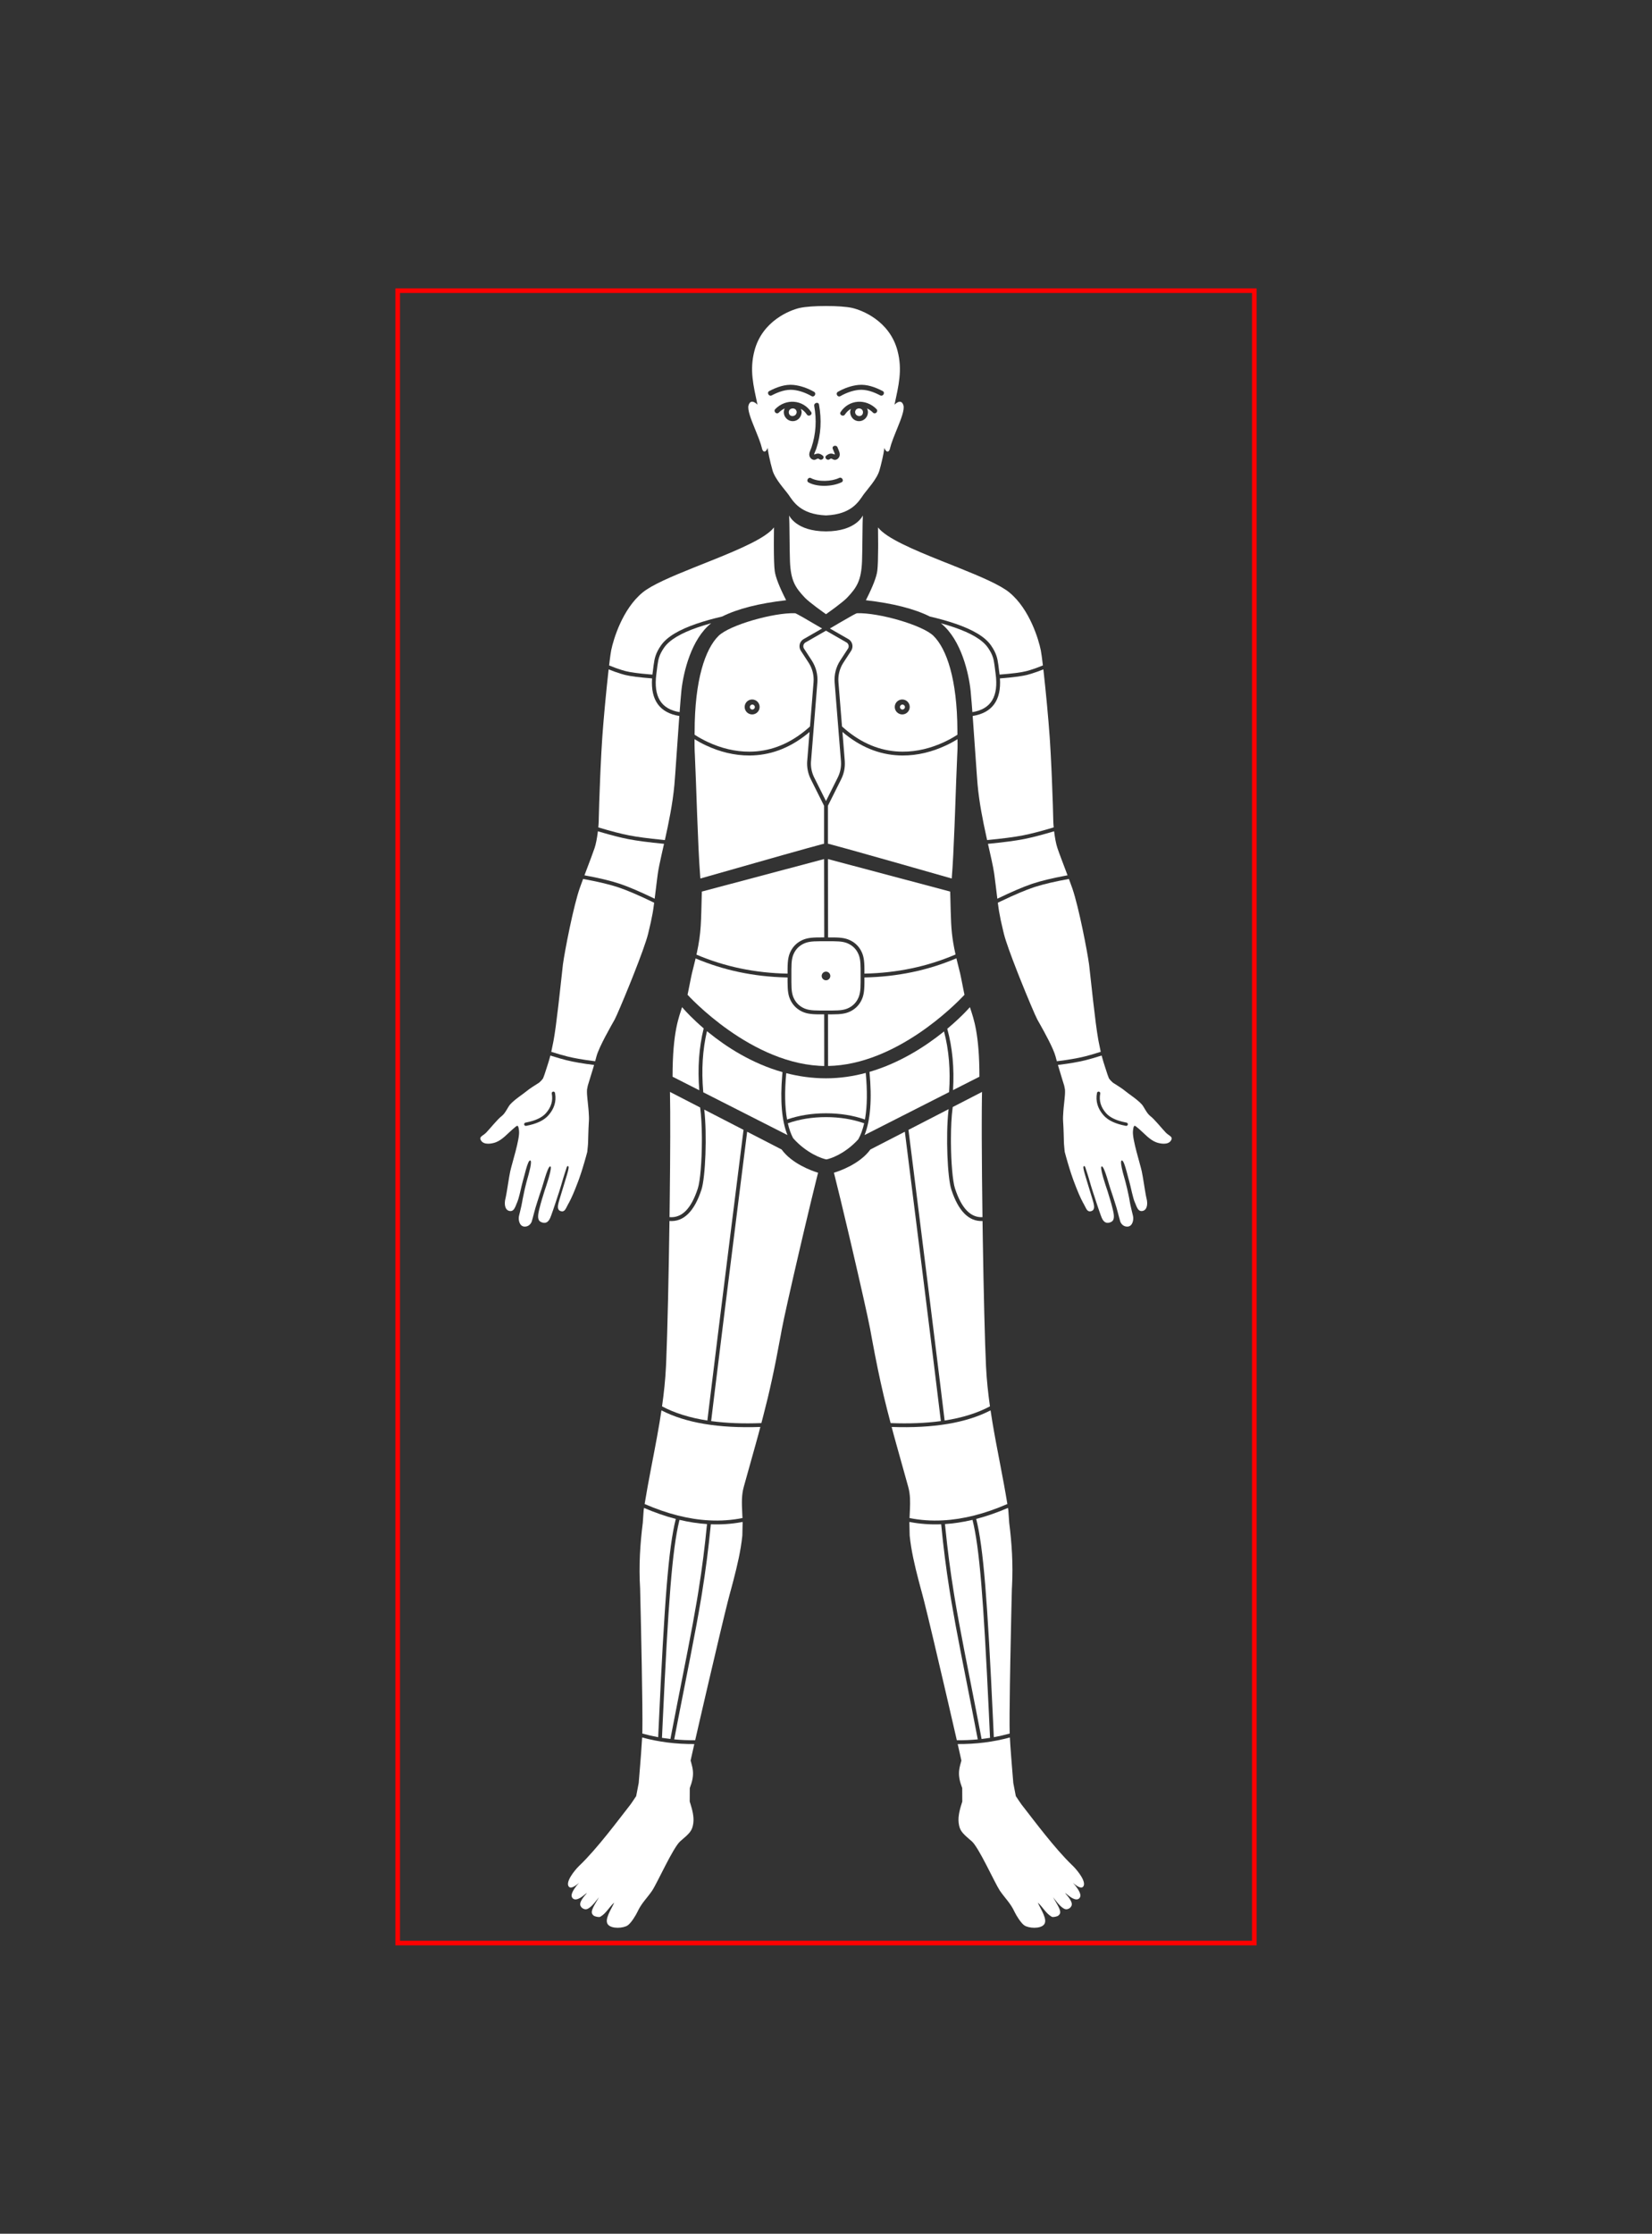 <?xml version="1.0" encoding="UTF-8"?>

<svg width="1080px" height="1460px" viewBox="0 0 1080 1460" version="1.1" xmlns="http://www.w3.org/2000/svg" xmlns:xlink="http://www.w3.org/1999/xlink">
    <rect x="0" y="0" width="1080" height="1460" fill="#333333" stroke="none"/>
    <title>whole-body-front</title>
    <defs>
        <rect id="path-1" x="0" y="0" width="1080" height="1460"></rect>
    </defs>
    <g id="whole-body-front" stroke="none" stroke-width="1" fill="none" fill-rule="evenodd">
        <mask id="mask-2" fill="white">
            <use xlink:href="#path-1"></use>
        </mask>
        <g id="mask"></g>
        <g id="bp-whole-body-front" mask="url(#mask-2)">
            <g transform="translate(314, 200)">
                <g class="hover" id="bp-lower-limb-left-front" stroke-width="1" fill="none" transform="translate(231.178, 513.697)">
                    <path d="M115.819,433.678 L116.376,440.796 L117.031,448.75 C117.101,449.609 117.169,450.457 117.234,451.291 L117.256,451.617 L118.916,460.255 L119.641,461.329 L121.116,463.543 C121.775,464.525 122.391,465.428 122.785,465.946 L124.016,467.513 C130.939,476.37 144.335,494.387 155.554,505.226 L156.324,505.968 C159.313,508.921 165.383,516.481 162.944,519.437 C161.016,521.768 155.627,516.206 156.351,517.038 L157.018,517.786 C158.099,519.029 160.777,522.333 161.132,524.826 C161.359,526.478 159.981,528.401 157.408,527.597 C154.271,526.619 152.024,523.772 151.156,523.718 C155.085,527.955 156.073,530.563 155.292,531.997 C154.846,533.094 153.772,533.92 152.502,534.181 C151.221,534.442 149.951,533.768 148.301,532.258 C147.715,531.725 147.129,531.106 146.564,530.465 L146.282,530.139 L145.954,529.752 C144.445,527.952 143.25,526.244 143.21,526.315 L144.797,528.99 C148.03,534.484 148.936,536.585 146.705,538.364 C145.967,538.94 143.275,539.603 142.407,539.124 C138.499,536.93 136.545,532.671 133.267,529.857 C135.177,534.213 139.921,540.906 137.402,544.144 C135.025,547.165 127.307,546.676 124.485,544.753 C122.245,543.226 119.211,538.284 118.036,535.833 L117.929,535.604 C115.443,530.226 111.806,526.912 108.572,522.186 L108.362,521.871 C106.69,519.279 103.493,512.735 100.108,506.175 L99.577,505.148 C96.028,498.312 92.351,491.682 90.064,489.732 L88.729,488.593 C83.487,484.089 82.167,482.452 81.564,477.824 C80.957,473.076 82.661,467.784 83.92,463.819 L83.877,455.029 C83.138,453.095 82.4,450.748 82.075,448.901 C81.26,444.305 82.107,441.404 83.334,437.025 L82.802,434.598 C82.34,432.517 81.697,429.667 80.916,426.236 C92.867,426.31 104.238,424.873 115.028,421.924 C115.208,425.413 115.493,429.457 115.819,433.678 Z" id="bp-foot-left-dorsal" fill="#FFFFFF"></path>
                    <path d="M49.347,281.049 C56.081,282.355 63.003,282.866 70.111,282.583 C71.586,297.81 73.332,311.452 75.581,325.611 L76.2,329.447 L76.935,333.853 C78.54,343.324 80.423,353.45 83.093,367.156 L90.34,404.032 C91.642,410.696 92.834,416.862 94.041,423.177 C89.567,423.595 85.002,423.779 80.346,423.73 L74.95,400.302 C74.006,396.226 73.027,392.016 72.039,387.775 L65.178,358.541 C62.53,347.36 60.285,338.032 59.046,333.189 L57.944,328.951 L57.412,326.952 L56.305,322.866 L55.343,319.208 C52.827,309.573 50.535,299.859 49.52,289.989 L49.336,281.633 L49.347,281.049 Z" id="bp-lower-leg-medial-left-front" fill="#FFFFFF"></path>
                    <path d="M90.591,279.693 C95.142,297.66 97.759,330.724 101.288,405.635 L102.052,422.167 C100.229,422.459 98.391,422.71 96.537,422.92 L94.707,413.4 C94.091,410.211 93.463,406.979 92.807,403.621 L85.371,365.774 C82.623,351.649 80.721,341.354 79.085,331.569 L78.771,329.676 C78.632,328.831 78.495,327.989 78.359,327.147 C76.112,313.239 74.36,299.922 72.882,285.206 L72.611,282.451 C78.231,282.082 83.966,281.224 89.815,279.875 L90.591,279.693 Z" id="bp-lower-leg-anterior-left" fill="#FFFFFF"></path>
                    <path d="M113.791,271.883 L114.021,273.354 L114.596,281.622 C116.305,295.103 117.183,308.826 116.431,323.056 L116.341,324.678 C116.291,326.367 115.732,349.424 115.307,372.658 L115.066,386.917 C114.844,401.408 114.735,414.137 114.911,419.366 C111.513,420.31 108.054,421.103 104.535,421.743 L104.069,411.575 C100.384,332.132 97.749,297.781 93.017,279.089 C99.791,277.336 106.716,274.933 113.791,271.883 Z" id="bp-lower-leg-lateral-left-front" fill="#FFFFFF"></path>
                    <path d="M102.403,208.131 L103.6,215.78 C105.022,224.342 106.65,232.806 108.279,241.259 L108.789,243.932 C110.41,252.39 112.015,260.831 113.388,269.333 C98.649,275.756 84.612,279.318 71.27,280.026 L71.196,280.026 L71.094,280.033 C63.658,280.416 56.436,279.909 49.43,278.516 C49.46,277.8 49.496,277.085 49.531,276.375 L49.618,274.289 L49.683,272.924 C49.907,267.93 49.941,263.017 48.598,258.187 L40.618,229.615 L38.989,223.7 C38.818,223.054 38.402,221.479 37.744,218.975 C64.952,219.946 86.509,216.344 102.403,208.131 Z" id="bp-knee-left" fill="#FFFFFF"></path>
                    <path d="M23.838,37.626 L46.368,26.011 L57.455,114.328 C62.987,158.587 67.084,191.754 69.747,213.828 L69.906,215.139 C60.108,216.478 49.167,216.915 37.08,216.447 L36.907,215.791 C35.482,210.437 34.183,205.357 32.931,200.144 L32.314,197.548 C29.88,187.2 27.576,176.078 24.803,161.099 L23.659,154.857 C22.323,147.728 17.135,124.728 11.638,101.183 L9.288,91.165 C5.822,76.461 2.433,62.401 2.84217094e-14,52.793 L0.596,52.616 C3.567,51.699 16.9,47.157 23.838,37.626 Z" id="bp-thigh-medial-left-front" fill="#FFFFFF"></path>
                    <path d="M48.734,24.789 L74.97,11.262 L74.856,12.275 C73.089,28.725 74.189,55.969 76.784,63.885 C81.35,77.842 88.194,84.794 97.151,84.37 L97.34,96.91 C97.88,130.675 98.663,163.356 99.432,179.382 C99.867,188.276 100.796,196.923 102.011,205.511 C93.781,209.895 83.905,212.986 72.38,214.777 L69.73,192.987 C65.764,160.612 59.897,113.541 52.13,51.775 L48.734,24.789 Z" id="bp-thigh-lateral-left-front" fill="#FFFFFF"></path>
                    <path d="M96.794,0.011 L96.827,0 L96.763,3.369 C96.684,8.343 96.646,14.523 96.641,21.577 L96.642,24.919 L96.653,30.575 C96.698,45.659 96.866,63.576 97.116,81.854 C89.346,82.231 83.412,76.103 79.159,63.107 C77.615,58.394 76.613,46.085 76.505,33.584 L76.497,32.312 L76.496,30.603 C76.517,23.203 76.862,15.943 77.602,10.362 L77.669,9.87 L96.794,0.011 Z" id="bp-trochanter-left" fill="#FFFFFF"></path>
                </g>
                <g class="hover" id="bp-lower-limb-right-front" stroke-width="1" fill="none" transform="translate(57.313, 513.697)">
                    <path d="M48.482,421.924 C59.272,424.873 70.643,426.31 82.592,426.235 L80.642,434.89 C80.451,435.75 80.295,436.467 80.175,437.025 L80.555,438.386 C81.564,442.045 82.161,444.797 81.434,448.901 C81.109,450.748 80.37,453.095 79.632,455.029 L79.589,463.819 L80.128,465.53 C81.274,469.234 82.468,473.731 81.944,477.824 L81.868,478.365 C81.176,482.939 79.57,484.532 73.445,489.732 C68.756,493.73 58.226,517.394 54.937,522.186 C51.837,526.715 48.368,529.947 45.897,534.942 L45.58,535.604 C44.495,537.962 41.336,543.177 39.024,544.753 C36.201,546.676 28.484,547.165 26.106,544.144 C23.588,540.906 28.332,534.213 30.242,529.857 C26.964,532.671 25.01,536.93 21.102,539.124 C20.234,539.603 17.542,538.94 16.804,538.364 C14.242,536.321 15.816,533.855 20.299,526.315 C20.257,526.241 18.977,528.076 17.392,529.946 L16.945,530.465 C16.38,531.106 15.794,531.725 15.208,532.258 C13.558,533.768 12.288,534.442 11.007,534.181 C9.737,533.92 8.662,533.094 8.217,531.997 C7.436,530.563 8.424,527.955 12.353,523.718 C11.485,523.772 9.238,526.619 6.101,527.597 C3.528,528.401 2.149,526.478 2.377,524.826 C2.744,522.25 5.591,518.808 6.593,517.668 L7.157,517.038 C7.881,516.206 2.493,521.768 0.565,519.437 C-1.874,516.481 4.195,508.921 7.185,505.968 L7.468,505.693 C19.107,494.603 33.253,475.44 40.079,466.766 L40.63,466.068 C41.075,465.503 41.889,464.297 42.725,463.047 L44.063,461.037 C44.255,460.752 44.434,460.487 44.592,460.255 L46.253,451.617 L46.275,451.291 L46.478,448.75 C46.687,446.172 46.913,443.493 47.132,440.796 L47.768,432.657 C48.042,429.067 48.281,425.629 48.447,422.581 L48.482,421.924 Z" id="bp-foot-right-dorsal" fill="#FFFFFF"></path>
                    <path d="M114.161,281.049 L114.173,281.633 L113.988,289.989 C112.973,299.859 110.681,309.573 108.166,319.208 L107.204,322.866 L106.097,326.952 L105.565,328.951 L104.463,333.189 C102.317,341.579 97.15,363.421 92.105,385.047 L86.859,407.65 C85.483,413.606 84.223,419.093 83.163,423.734 C78.507,423.779 73.942,423.595 69.468,423.178 L71.513,412.547 C72.051,409.768 72.599,406.948 73.169,404.032 L79.871,369.946 C83.079,353.548 85.192,342.185 86.994,331.353 L87.205,330.081 C87.344,329.235 87.482,328.39 87.618,327.545 C89.975,312.954 91.79,299.009 93.315,283.434 L93.396,282.583 C100.131,282.851 106.697,282.407 113.096,281.249 L114.161,281.049 Z" id="bp-lower-leg-medial-right-front" fill="#FFFFFF"></path>
                    <path d="M72.918,279.694 C79.037,281.147 85.031,282.066 90.899,282.451 C89.431,297.585 87.694,311.146 85.458,325.224 L84.945,328.41 L84.217,332.799 C82.628,342.22 80.771,352.238 78.138,365.771 L71.202,401.062 C69.948,407.472 68.804,413.367 67.667,419.291 L66.971,422.92 C65.117,422.71 63.279,422.459 61.457,422.167 L61.922,412.031 C65.555,333.65 68.169,299.092 72.731,280.442 L72.918,279.694 Z" id="bp-lower-leg-anterior-right" fill="#FFFFFF"></path>
                    <path d="M49.718,271.883 C56.793,274.933 63.718,277.336 70.491,279.091 C65.685,298.078 63.042,333.229 59.264,415.4 L58.973,421.743 C55.454,421.103 51.995,420.31 48.596,419.363 L48.636,417.832 C48.788,410.215 48.565,392.95 48.25,375.319 L47.733,349.204 C47.434,335.251 47.177,324.819 47.165,324.583 C46.264,309.806 47.143,295.584 48.913,281.622 L49.488,273.354 L49.718,271.883 Z" id="bp-lower-leg-lateral-right-front" fill="#FFFFFF"></path>
                    <path d="M61.105,208.131 C77,216.344 98.557,219.946 125.765,218.973 L124.431,224.038 L122.489,231.062 C120.327,238.838 117.855,247.607 114.911,258.187 C113.446,263.456 113.619,268.823 113.891,274.289 L113.977,276.375 C114.013,277.085 114.048,277.8 114.08,278.516 C107.073,279.909 99.852,280.416 92.415,280.035 L92.386,280.03 L92.258,280.025 L92.24,280.026 C78.897,279.318 64.86,275.756 50.122,269.334 C51.323,261.894 52.701,254.501 54.113,247.103 L55.23,241.259 L56.448,234.916 C57.66,228.568 58.842,222.201 59.909,215.78 L61.105,208.131 Z" id="bp-knee-right" fill="#FFFFFF"></path>
                    <path d="M117.141,26.011 L139.671,37.626 C146.428,46.909 159.254,51.46 162.66,52.537 L163.273,52.725 L163.509,52.793 L162.386,57.269 C160.141,66.29 157.321,78.017 154.435,90.247 L151.307,103.586 C145.902,126.782 140.917,148.937 139.769,155.294 L139.042,159.275 C134.807,182.31 131.692,196.313 127.648,211.821 L126.429,216.447 C114.342,216.915 103.4,216.478 93.603,215.139 L95.728,197.641 C99.366,167.869 104.755,124.566 111.893,67.731 L117.141,26.011 Z" id="bp-thigh-medial-right-front" fill="#FFFFFF"></path>
                    <path d="M89.103,11.553 L114.775,24.79 L106.725,88.839 C100.163,141.19 95.287,180.503 92.097,206.777 L91.128,214.777 C79.604,212.986 69.728,209.895 61.497,205.512 C62.713,196.923 63.642,188.276 64.077,179.382 L64.233,175.918 C65.046,156.69 65.855,120.047 66.358,84.346 C75.577,85.076 82.601,78.127 87.257,63.895 C89.89,55.862 90.985,27.906 89.103,11.553 Z" id="bp-thigh-lateral-right-front" fill="#FFFFFF"></path>
                    <path d="M66.682,0 L66.715,0.011 L86.411,10.165 C87.121,15.403 87.476,22.166 87.536,29.145 L87.544,30.412 L87.544,32.233 C87.499,45.192 86.482,58.234 84.881,63.117 C80.532,76.409 74.425,82.516 66.394,81.83 L66.535,70.792 C66.887,41.253 66.997,14.028 66.682,0 Z" id="bp-trochanter-right" fill="#FFFFFF"></path>
                </g>
                <g class="hover" id="bp-pelvic-region-front" stroke-width="1" fill="none" transform="translate(125.689, 458.286)">
                    <path d="M194.391,0 L194.402,0 L194.709,0.988 C196.751,7.411 200.611,17.198 200.611,45.459 L183.36,54.22 C184.23,39.806 182.973,26.433 179.589,14.117 L180.689,13.191 C189.448,5.742 194.391,0 194.391,0 Z" id="bp-hip-left" fill="#FFFFFF"></path>
                    <path d="M177.47,15.861 C180.668,28.023 181.771,41.25 180.769,55.536 L125.507,83.601 C129.381,73.964 130.438,60.191 128.739,42.303 C148.632,36.482 165.284,25.626 176.84,16.369 L177.47,15.861 Z" id="bp-groin-left" fill="#FFFFFF"></path>
                    <path d="M100.311,71.873 C109.268,71.873 117.546,73.204 125.151,75.864 L125.259,75.902 C124.337,79.964 123.055,83.458 121.416,86.384 C112.684,95.965 103.027,99.107 100.572,99.524 C97.943,99.093 87.605,95.59 78.78,85.595 C77.343,82.836 76.203,79.605 75.363,75.902 C82.997,73.217 91.312,71.873 100.311,71.873 Z" id="bp-genital-organ" fill="#FFFFFF"></path>
                    <path d="M125.816,73.135 L125.763,73.43 C117.945,70.724 109.459,69.373 100.311,69.373 C91.163,69.373 82.677,70.724 74.859,73.43 C73.389,65.352 73.201,55.255 74.316,43.134 C82.449,45.241 91.142,46.502 100.3,46.502 C109.404,46.502 118.11,45.184 126.294,42.99 C127.379,54.71 127.251,64.543 125.926,72.494 L125.816,73.135 Z" id="bp-mons-pubis" fill="#FFFFFF"></path>
                    <path d="M71.866,42.468 L71.707,44.257 C70.265,61.202 71.384,74.325 75.118,83.609 L20.042,55.637 C20.061,55.529 20.067,55.418 20.057,55.303 C18.817,41.061 19.631,27.852 22.493,15.683 L23.535,16.537 C34.984,25.844 51.607,36.722 71.866,42.468 Z" id="bp-groin-right" fill="#FFFFFF"></path>
                    <path d="M6.209,0 L7.029,0.939 C8.793,2.933 13.387,7.913 20.354,13.882 C17.276,26.319 16.313,39.807 17.467,54.33 L1.42108547e-14,45.459 C1.42108547e-14,15.711 4.277,6.432 6.209,0 Z" id="bp-hip-right" fill="#FFFFFF"></path>
                </g>
                <g class="hover" id="bp-abdomen" stroke-width="1" fill="none" transform="translate(135.48, 361.488)">
                    <path d="M178.076,74.187 L178.243,74.879 C178.43,75.691 178.67,76.843 178.933,78.144 L180.41,85.596 L180.475,85.9 L180.758,87.293 C180.88,87.876 180.985,88.356 181.061,88.692 L180.472,89.325 C175.277,94.834 136.422,134.459 91.877,135.248 L91.835,101.502 L94.623,101.503 C100.561,101.503 103.571,100.975 106.494,99.524 L106.988,99.27 C109.748,97.794 111.924,95.617 113.408,92.846 C115.006,89.851 115.608,86.909 115.639,80.957 L115.639,77.385 C137.036,76.971 157.079,72.798 175.77,64.861 L176.075,66.156 C176.649,68.571 177.311,71.222 178.076,74.187 Z" id="bp-lower-left-quadrant-adbomen" fill="#FFFFFF"></path>
                    <path d="M5.267,64.948 C23.575,72.691 43.178,76.827 64.078,77.36 L65.399,77.388 L65.4,80.467 C65.4,86.436 65.926,89.448 67.381,92.361 L67.632,92.846 C69.104,95.605 71.28,97.783 74.048,99.268 C77.04,100.868 79.98,101.471 85.928,101.502 L89.335,101.502 L89.376,135.248 L90.531,135.26 C42.063,135.26 -0.033,88.649 0,88.692 L0.11,88.196 L0.507,86.284 C0.76,85.039 1.061,83.521 1.368,81.978 L1.444,81.619 L1.476,81.434 L2.387,76.896 C2.63,75.714 2.839,74.747 2.985,74.187 L3.576,71.874 C4.083,69.874 4.539,68.023 4.951,66.293 L5.267,64.948 Z" id="bp-lower-right-quadrant-adbomen" fill="#FFFFFF"></path>
                    <path d="M94.623,53.718 L95.551,53.723 C100.806,53.777 103.292,54.31 105.811,55.657 C108.143,56.908 109.962,58.729 111.203,61.053 C112.593,63.648 113.112,66.194 113.139,71.793 L113.14,80.467 C113.14,86.373 112.626,89.002 111.203,91.668 C109.953,94.002 108.133,95.823 105.811,97.064 L105.377,97.288 C102.841,98.544 100.2,99.003 94.623,99.003 L86.417,99.003 C80.517,99.003 77.891,98.488 75.228,97.064 C72.896,95.813 71.077,93.992 69.837,91.668 C68.409,89.003 67.9,86.389 67.9,80.467 L67.9,72.253 C67.9,66.348 68.414,63.719 69.837,61.053 C71.087,58.719 72.906,56.898 75.228,55.657 L75.663,55.433 C78.198,54.177 80.84,53.718 86.417,53.718 L94.623,53.718 Z M90.52,73.579 C88.957,73.579 87.698,74.85 87.698,76.404 C87.698,77.958 88.968,79.229 90.52,79.229 C92.072,79.229 93.342,77.958 93.342,76.404 C93.342,74.85 92.072,73.579 90.52,73.579 Z" id="bp-umbilical-region" fill="#FFFFFF"></path>
                    <path d="M91.781,0 L171.715,21.253 L172.05,34.328 C172.358,45.389 172.793,51.489 175.206,62.382 C156.71,70.303 136.86,74.468 115.639,74.884 L115.64,72.253 C115.64,65.954 115.054,62.948 113.408,59.875 C111.935,57.116 109.76,54.938 106.992,53.453 C103.999,51.853 101.059,51.25 95.112,51.219 L91.876,51.218 L91.781,0 Z" id="bp-upper-left-quadrant-adbomen" fill="#FFFFFF"></path>
                    <path d="M9.346,21.253 L89.281,0 L89.376,51.217 L86.417,51.218 C80.144,51.218 77.138,51.808 74.052,53.451 C71.292,54.927 69.116,57.104 67.632,59.875 C66.034,62.87 65.432,65.812 65.401,71.764 L65.399,74.888 C44.179,74.496 24.33,70.359 5.831,62.471 L6.067,61.393 C9.053,47.573 8.787,41.379 9.346,21.253 Z" id="bp-upper-right-quadrant-adbomen" fill="#FFFFFF"></path>
                </g>
                <g class="hover" id="bp-upper-limb-left-front" stroke-width="1" fill="none" transform="translate(252.063, 144.72)">
                    <path d="M154.137,345.184 L154.34,345.966 C154.919,348.151 155.532,350.117 156.335,352.594 L157.966,357.601 L158.874,360.036 C159.536,361.035 160.589,362.165 161.49,362.926 L162.456,363.523 L163.314,364.064 C165.383,365.373 167.848,366.989 169.349,368.206 L169.457,368.304 C171.986,370.412 177.381,373.78 180.399,377.137 C181.93,378.843 183.428,382.776 185.968,384.775 L186.098,384.873 C187.329,385.799 189.156,387.761 190.975,389.808 L191.655,390.578 C193.461,392.632 195.183,394.651 196.215,395.684 C198.408,397.868 201.23,398.248 199.287,400.975 C197.344,403.702 192.426,402.855 189.854,401.91 C185.544,400.334 181.897,395.999 178.945,393.5 L178.641,393.25 L177.986,392.689 C175.692,390.695 175.051,389.954 174.603,394.652 C174.103,399.867 179.248,415.763 180.323,420.695 L180.388,421 C180.801,422.933 181.235,425.574 181.669,428.247 L182.5,433.417 C182.863,435.625 183.199,437.517 183.482,438.612 L183.504,438.71 C184.318,441.784 184.112,446.065 180.92,446.771 C178.836,447.228 177.794,445.739 176.98,443.914 L176.698,443.24 L176.643,443.099 L176.535,442.838 L176.296,442.23 C176.202,441.991 176.108,441.757 176.01,441.527 L175.775,440.991 C175.221,439.785 174.559,437.265 173.919,434.603 L172.887,430.202 C172.569,428.858 172.269,427.659 172.02,426.799 L171.777,425.975 C171.455,424.853 171.042,423.19 170.579,421.45 L170.423,420.868 C169.45,417.266 168.287,413.556 167.297,413.763 C166.29,413.975 167.041,417.809 167.972,421.46 L168.124,422.049 C168.635,424.006 169.173,425.848 169.49,426.975 L169.777,428.037 C170.07,429.146 170.399,430.493 170.727,431.897 L170.89,432.593 L171.042,433.266 L171.14,433.712 L171.499,435.318 C171.931,437.289 172.29,439.074 172.453,440.155 L172.453,440.231 C172.855,442.86 173.962,447.217 174.613,449.901 C175.276,452.584 174.299,456.637 171.368,456.974 C168.459,457.311 166.776,455.072 166.298,453.638 L166.298,453.595 L166.21,453.323 C165.988,452.612 165.661,451.367 165.3,449.998 L164.573,447.249 C164.312,446.272 164.062,445.348 163.856,444.653 L163.354,443.007 C163.124,442.266 162.847,441.387 162.545,440.438 L161.479,437.123 L160.458,434.048 C160.343,433.702 160.231,433.368 160.122,433.049 L159.861,432.288 C159.414,431.002 158.752,428.651 158.01,426.204 L157.694,425.17 L157.522,424.617 C156.367,420.942 155.102,417.517 154.195,417.631 C153.375,417.734 154.011,420.845 154.98,424.307 L155.144,424.887 L155.313,425.47 C155.714,426.834 156.145,428.206 156.543,429.431 L157.223,431.5 C157.228,431.514 157.232,431.528 157.235,431.539 L157.842,433.331 L158.144,434.265 C158.617,435.751 159.272,437.884 159.912,440.109 L160.437,441.947 L160.643,442.708 C161.316,445.196 161.88,447.532 162.054,448.923 L162.054,449.01 C162.467,452.432 161.49,453.714 159.384,454.334 C157.278,454.953 155.834,454.214 154.629,452.128 C154.09,451.191 153.082,448.375 152.028,445.223 L151.793,444.518 C151.714,444.281 151.636,444.044 151.557,443.805 L151.471,443.555 L151.015,442.197 L149.265,436.843 C149.114,436.383 148.974,435.962 148.848,435.59 L148.637,434.972 C148.194,433.697 147.724,432.165 147.252,430.566 L145.728,425.358 C145.451,424.421 145.183,423.546 144.931,422.784 L144.686,422.053 C143.644,418.946 143.405,417.273 142.624,417.436 C141.853,417.599 142.19,419.391 143.145,422.684 L143.616,424.279 C143.881,425.162 144.209,426.239 144.567,427.421 L147.617,437.438 L148.388,440.003 L148.572,440.665 C148.605,440.785 148.637,440.904 148.67,441.035 L148.713,441.187 L148.789,441.491 L148.833,441.643 L148.925,442.032 C149.395,444.112 149.482,446.257 147.367,446.891 C145.181,447.541 144.406,446.059 143.345,443.943 L143.149,443.551 C142.982,443.22 142.806,442.876 142.615,442.525 L141.965,441.359 C140.292,438.313 138.282,433.68 135.677,426.66 L135.514,426.204 C135.05,424.931 134.586,423.577 134.135,422.204 L133.69,420.828 L133.268,419.491 C131.449,413.664 130.032,408.277 130.032,408.277 L129.967,407.788 L129.859,406.844 C129.76,405.925 129.635,404.645 129.543,403.257 L129.478,402.04 L129.478,401.736 L129.457,401.508 C129.457,401.279 129.446,401.051 129.435,400.834 L129.413,399.747 C129.392,398.813 129.355,397.56 129.311,396.194 L129.218,393.489 L129.174,392.435 L129.112,391.108 C129.056,389.956 128.999,388.894 128.936,388.057 L128.936,387.937 C128.812,386.445 128.923,383.948 129.128,381.407 L129.207,380.462 L129.229,380.158 L129.309,379.251 C129.486,377.302 129.685,375.481 129.826,374.247 L129.891,373.715 C130.119,371.802 130.282,369.39 130.173,367.467 L129.663,364.881 L129.587,364.621 L128.462,361.011 C127.316,357.311 126.345,354.09 125.55,351.35 L127.198,351.142 C133.429,350.335 138.701,349.414 143.017,348.379 L143.575,348.244 C146.37,347.554 149.891,346.534 154.137,345.184 Z M151.101,369.629 C150.081,374.953 151.525,379.854 155.378,384.232 C158.494,387.774 163.433,389.904 170,391.153 C170.586,391.262 171.151,390.882 171.259,390.295 C171.368,389.708 170.988,389.143 170.402,389.034 L170.011,388.958 C164.062,387.785 159.666,385.851 156.996,382.809 C153.576,378.919 152.328,374.682 153.218,370.031 C153.327,369.445 152.947,368.88 152.361,368.771 C151.774,368.662 151.21,369.043 151.101,369.629 Z" id="bp-hand-left-palmar" fill="#FFFFFF"></path>
                    <path d="M134.71,235.174 L134.976,235.925 C139.254,248.293 144.86,277.716 145.887,285.418 L146.033,286.602 C146.996,294.769 149.909,323.754 151.937,334.801 L152.22,336.3 C152.717,338.894 153.142,340.958 153.55,342.748 L151.583,343.367 C148.185,344.422 145.315,345.239 142.976,345.817 C138.211,346.992 132.17,348.027 124.857,348.917 L124.458,347.483 C124.291,346.873 124.137,346.298 123.997,345.759 C122.64,340.613 116.984,330.35 113.802,324.689 L112.11,321.682 C110.981,319.663 105.678,307.238 100.533,294.307 L98.732,289.743 C94.941,280.047 91.525,270.722 90.317,265.958 L89.824,263.934 C88.468,258.31 87.701,254.684 87.125,251.236 L86.917,249.948 L86.825,249.347 C86.63,248.055 86.452,246.742 86.269,245.311 L88.46,244.254 C97.325,240.012 104.44,237.001 109.801,235.22 L110.858,234.877 C116.428,233.109 123.726,231.406 132.73,229.774 L133.701,232.405 C134.031,233.305 134.367,234.228 134.71,235.174 Z" id="bp-forearm-left-front" fill="#FFFFFF"></path>
                    <path d="M125.212,209.522 C126.549,213.52 128.851,219.378 131.845,227.393 L130.14,227.709 C121.439,229.347 114.394,231.06 109.013,232.847 L108.088,233.161 C102.437,235.11 95.061,238.285 85.945,242.69 L84.933,234.367 C84.664,232.201 84.354,229.759 83.985,226.96 L83.868,226.121 C83.169,221.384 81.59,214.641 79.826,206.814 L81.469,206.653 C90.666,205.739 97.884,204.772 103.133,203.752 L104.182,203.542 C109.171,202.519 115.462,200.874 123.061,198.607 C123.52,202.415 124.249,206.642 125.212,209.522 Z" id="bp-elbow-left-front" fill="#FFFFFF"></path>
                    <path d="M118.198,113.671 L118.458,116.434 C119.143,123.801 119.759,131.097 120.176,137.074 L120.295,138.817 C120.67,144.444 121.017,151.066 121.32,157.679 L121.601,164.094 C122.131,176.75 122.472,188.139 122.497,190.867 L122.499,191.149 C122.499,192.298 122.598,194.052 122.789,196.077 L121.208,196.548 C113.92,198.701 107.902,200.251 103.159,201.199 L102.656,201.298 C97.129,202.372 89.333,203.392 79.274,204.355 L78.749,201.985 C76.462,191.604 74.102,179.79 73.065,168.398 L72.899,166.422 C72.806,165.266 72.7,163.868 72.583,162.277 L70.212,128.648 C70.08,126.803 69.949,124.994 69.82,123.246 C82.603,121.223 88.611,112.904 87.647,98.691 L89.49,98.544 C97.096,97.912 102.483,97.173 105.724,96.31 C106.547,96.091 107.387,95.85 108.242,95.588 C110.751,94.818 113.36,93.876 116.035,92.791 L116.319,95.318 C116.928,100.805 117.584,107.205 118.198,113.671 Z" id="bp-upper-arm-left-front" fill="#FFFFFF"></path>
                    <path d="M49.004,62.637 C52.099,63.486 54.999,64.375 57.835,65.35 C68.722,69.092 76.256,73.47 79.797,78.611 C81.407,80.949 82.394,82.878 83.035,84.867 C83.502,86.315 83.789,87.735 84.101,90.021 L84.285,91.441 L84.622,94.13 C84.667,94.477 84.71,94.804 84.754,95.13 L84.798,95.456 C86.872,110.462 81.898,118.727 69.634,120.746 L69.2,115.099 C68.937,111.772 68.697,108.966 68.495,106.967 C67.364,95.862 62.497,73.696 49.379,62.939 L49.004,62.637 Z" id="bp-armpit-left" fill="#FFFFFF"></path>
                    <path d="M7.935,0 C13.254,6.975 30.88,14.451 49.096,21.757 L60.91,26.48 C74.945,32.12 87.783,37.569 93.798,42.504 C107.222,53.512 113.05,73.729 114.36,80.292 L114.401,80.499 C114.727,82.186 115.197,85.664 115.736,90.21 C112.899,91.383 110.142,92.39 107.509,93.198 C106.684,93.451 105.874,93.683 105.081,93.894 C101.765,94.777 95.877,95.548 87.415,96.202 L87.348,95.662 L87.145,94.145 L86.692,90.547 L86.574,89.659 C86.245,87.249 85.934,85.71 85.415,84.1 C84.695,81.866 83.597,79.721 81.856,77.193 C77.933,71.498 69.999,66.887 58.647,62.986 C53.492,61.214 48.146,59.723 41.853,58.254 C31.736,53.191 17.785,49.642 -1.42108547e-14,47.6 L0.568,46.477 C4.652,38.336 6.949,32.333 7.457,28.477 L7.532,27.852 C7.838,25.053 7.998,20.21 8.028,13.318 L8.033,10.93 C8.033,7.692 8,4.064 7.946,0.033 L7.935,0 Z" id="bp-shoulder-left-front" fill="#FFFFFF"></path>
                </g>
                <g class="hover" id="thorax" stroke-width="1" fill="none" transform="translate(140.062, 200.785)">
                    <path d="M96.688,77.612 C97.366,78.189 98.047,78.749 98.731,79.293 C110.491,88.639 123.001,92.939 135.865,93.013 C145.846,93.07 155.445,90.603 164.317,86.459 C167.11,85.155 169.65,83.764 171.903,82.365 L171.909,84.258 L171.942,84.269 L171.942,86.311 L171.922,88.035 C171.909,88.783 171.891,89.439 171.866,89.94 L171.744,92.376 C171.278,102.069 170.834,115.744 170.326,129.641 L169.961,139.297 C169.45,152.294 168.864,164.715 168.132,173.416 L131.424,162.963 C107.763,156.25 93.333,152.223 88.136,150.883 L87.157,150.636 C87.178,150.551 87.188,150.463 87.188,150.372 L87.187,125.874 L95.848,108.546 C97.649,104.963 98.469,100.955 98.236,96.929 L98.201,96.425 L96.688,77.612 Z" id="bp-side-of-chest-left" fill="#FFFFFF"></path>
                    <path d="M75.186,77.632 L73.691,96.198 L73.669,96.297 C73.661,96.339 73.655,96.382 73.652,96.425 C73.319,100.606 74.134,104.799 76.005,108.546 L84.687,125.914 L84.688,150.372 C84.688,150.468 84.699,150.562 84.719,150.652 L83.322,151.008 C75.217,153.123 48.713,160.594 3.809,173.416 L3.678,171.806 C2.069,151.194 1.18,112.623 0.187,92.147 L0.075,89.929 C0.028,89.063 0.006,87.742 0,86.281 L0,82.368 C2.251,83.766 4.789,85.156 7.58,86.459 C16.452,90.603 26.051,93.07 36.032,93.013 C48.896,92.939 61.406,88.639 73.166,79.293 C73.843,78.756 74.516,78.202 75.186,77.632 Z" id="bp-side-of-chest-right" fill="#FFFFFF"></path>
                    <path d="M85.864,11.466 L85.948,11.516 L86.021,11.473 L99.318,19.108 C100.642,19.865 101.135,21.529 100.471,22.883 L100.388,23.037 L100.3,23.177 L95.257,30.9 C92.466,35.167 91.172,40.246 91.585,45.332 L95.709,96.625 L95.743,97.112 C95.943,100.689 95.212,104.245 93.613,107.426 L85.926,122.803 L78.241,107.428 L78.029,106.99 C76.581,103.911 75.921,100.513 76.111,97.11 L76.129,96.834 L76.149,96.752 C76.157,96.71 76.162,96.668 76.166,96.625 L80.291,45.331 C80.703,40.257 79.41,35.178 76.618,30.901 L71.581,23.186 C70.743,21.902 71.054,20.208 72.263,19.305 L72.451,19.176 L72.628,19.064 L85.864,11.466 Z" id="bp-sternum" fill="#FFFFFF"></path>
                    <path d="M156.213,14.83 C164.734,23.239 171.725,43.003 171.844,76.761 L171.844,77.923 C171.848,78.16 171.858,78.695 171.869,79.419 L171.551,79.629 L171.21,79.848 C168.887,81.328 166.222,82.81 163.259,84.194 C154.7,88.192 145.455,90.567 135.879,90.513 C123.569,90.442 111.602,86.329 100.286,77.336 C99.15,76.433 98.022,75.481 96.902,74.481 L96.4,74.025 L94.077,45.13 C93.721,40.754 94.784,36.383 97.097,32.664 L97.35,32.268 L102.471,24.421 L102.511,24.356 C104.028,21.706 103.135,18.411 100.561,16.939 L88.489,10.008 L94.874,6.245 C101.939,2.113 105.711,0.037 106.182,0.021 C120.239,-0.468 149.027,7.746 156.213,14.83 Z M135.784,56.4 C133.081,56.4 130.888,58.594 130.888,61.289 C130.888,63.983 133.081,66.178 135.784,66.178 C138.487,66.178 140.679,63.983 140.679,61.289 C140.679,58.594 138.487,56.4 135.784,56.4 Z M135.914,59.724 C136.813,59.724 137.542,60.454 137.542,61.354 C137.542,62.254 136.813,62.984 135.914,62.984 C135.015,62.984 134.286,62.254 134.286,61.354 C134.286,60.454 135.015,59.724 135.914,59.724 Z" id="bp-breast-left" fill="#FFFFFF"></path>
                    <path d="M65.715,0.021 L65.776,0.03 C66.627,0.231 72.497,3.558 83.394,10.003 L71.312,16.94 L71.035,17.115 C68.557,18.735 67.862,22.063 69.488,24.553 L74.524,32.267 L74.777,32.664 C77.091,36.393 78.154,40.764 77.799,45.129 L75.474,74.049 C74.198,75.208 72.91,76.304 71.611,77.336 C60.295,86.329 48.328,90.442 36.018,90.513 C26.442,90.567 17.197,88.192 8.638,84.194 C5.675,82.81 3.01,81.328 0.687,79.848 C0.46,79.703 0.241,79.561 0.03,79.422 L0.053,77.782 C0.031,43.394 7.076,23.326 15.684,14.83 C22.859,7.746 51.647,-0.457 65.715,0.021 Z M37.655,56.4 C34.952,56.4 32.759,58.594 32.759,61.289 C32.759,63.983 34.952,66.178 37.655,66.178 C40.358,66.178 42.55,63.983 42.55,61.289 C42.55,58.594 40.358,56.4 37.655,56.4 Z M37.785,59.724 C38.684,59.724 39.413,60.454 39.413,61.354 C39.413,62.254 38.684,62.984 37.785,62.984 C36.886,62.984 36.157,62.254 36.157,61.354 C36.157,60.454 36.886,59.724 37.785,59.724 Z" id="bp-breast-right" fill="#FFFFFF"></path>
                </g>
                <g class="hover" id="bp-upper-limb-right-front" stroke-width="1" fill="none" transform="translate(0, 144.72)">
                    <path d="M45.8,345.184 L47.117,345.599 C50.564,346.678 53.497,347.522 55.915,348.132 L56.363,348.244 C61.147,349.425 67.154,350.46 74.386,351.351 L73.757,353.495 C72.82,356.662 71.683,360.371 70.35,364.621 L70.274,364.881 L69.776,367.397 L69.764,367.467 C69.656,369.39 69.818,371.802 70.046,373.715 L70.111,374.247 L70.145,374.542 L70.217,375.189 C70.368,376.556 70.552,378.332 70.708,380.158 L70.73,380.462 L70.842,381.83 C71.026,384.222 71.118,386.528 71.002,387.937 L71.002,388.057 L70.933,389.086 C70.873,390.073 70.818,391.234 70.763,392.435 L70.719,393.489 L70.589,397.387 C70.561,398.283 70.539,399.093 70.524,399.747 L70.502,400.834 L70.487,401.167 L70.481,401.508 C70.481,401.508 70.459,401.736 70.459,401.736 L70.459,402.04 L70.394,403.257 L70.345,403.941 C70.219,405.622 70.057,407.069 69.97,407.788 L69.905,408.277 C69.905,408.277 68.488,413.664 66.669,419.491 L66.247,420.828 L65.914,421.861 C65.526,423.053 65.127,424.235 64.725,425.366 L64.261,426.66 L63.843,427.778 C61.439,434.176 59.555,438.478 57.973,441.359 L57.322,442.525 C55.797,445.334 55.219,447.678 52.57,446.891 C50.323,446.217 50.562,443.838 51.104,441.643 L51.148,441.491 L51.224,441.187 L51.267,441.035 L51.365,440.665 L51.549,440.003 L52.32,437.438 L56.488,423.721 L56.792,422.684 C57.748,419.391 58.084,417.599 57.313,417.436 C56.557,417.278 56.309,418.84 55.349,421.757 L55.132,422.412 C54.843,423.256 54.533,424.265 54.209,425.358 L52.863,429.963 C52.39,431.576 51.917,433.146 51.467,434.482 L51.18,435.32 C50.648,436.884 49.813,439.481 48.923,442.197 L48.651,443.012 L48.38,443.805 L47.676,445.917 C46.708,448.782 45.807,451.26 45.308,452.128 C44.103,454.214 42.659,454.953 40.553,454.334 C38.447,453.714 37.47,452.432 37.883,449.01 L37.883,448.923 C38.057,447.532 38.621,445.196 39.294,442.708 L39.5,441.947 L40.252,439.328 C40.968,436.875 41.673,434.617 42.095,433.331 L42.703,431.539 C42.713,431.495 42.746,431.408 42.746,431.408 L42.833,431.137 L43.115,430.285 C43.556,428.948 44.065,427.357 44.538,425.762 L44.861,424.65 C45.883,421.053 46.589,417.737 45.742,417.631 C44.79,417.511 43.443,421.293 42.243,425.17 L42.044,425.817 C41.295,428.272 40.617,430.681 40.148,432.076 L39.65,433.538 L38.458,437.123 L37.171,441.136 C36.846,442.159 36.561,443.072 36.345,443.779 L36.081,444.653 C35.875,445.348 35.625,446.272 35.365,447.249 L34.197,451.658 C33.969,452.506 33.774,453.201 33.639,453.595 L33.639,453.638 C33.161,455.072 31.479,457.311 28.569,456.974 C25.639,456.637 24.662,452.584 25.324,449.901 L25.987,447.185 C26.565,444.803 27.2,442.087 27.484,440.231 L27.484,440.155 L27.559,439.686 C27.772,438.427 28.165,436.532 28.615,434.521 L29.047,432.593 L29.429,430.971 C29.719,429.754 30.003,428.613 30.256,427.676 L30.662,426.218 C31.749,422.398 34.138,414.077 32.64,413.763 C31.769,413.581 30.763,416.434 29.871,419.577 L29.705,420.169 C29.021,422.644 28.414,425.19 28.005,426.497 L27.848,427.042 C27.614,427.878 27.339,428.98 27.05,430.202 L26.018,434.603 L25.668,436.033 C25.17,438.021 24.674,439.796 24.238,440.819 L24.075,441.187 C23.974,441.411 23.878,441.641 23.783,441.875 L23.402,442.838 L23.294,443.099 L23.24,443.24 L22.957,443.914 C22.143,445.739 21.101,447.228 19.017,446.771 C15.826,446.065 15.619,441.784 16.434,438.71 L16.455,438.612 L16.557,438.193 C16.905,436.692 17.32,434.166 17.764,431.4 L18.268,428.247 C18.702,425.574 19.136,422.933 19.549,421 L19.614,420.695 C20.689,415.763 25.834,399.867 25.335,394.652 L25.261,393.943 C24.771,389.668 23.99,390.988 21.297,393.25 L20.993,393.5 C18.04,395.999 14.393,400.334 10.083,401.91 C7.511,402.855 2.593,403.702 0.65,400.975 C-1.293,398.248 1.53,397.868 3.722,395.684 C5.915,393.489 11.223,386.84 13.839,384.873 L13.969,384.775 C16.51,382.776 18.007,378.843 19.538,377.137 C22.556,373.78 27.951,370.412 30.48,368.304 L30.588,368.206 C32.304,366.815 35.278,364.903 37.481,363.523 L38.447,362.926 C39.348,362.165 40.401,361.035 41.063,360.036 L41.975,357.591 L43.846,351.838 C44.507,349.784 45.039,348.054 45.54,346.179 L45.8,345.184 Z M47.576,368.771 C46.99,368.88 46.61,369.445 46.719,370.031 C47.609,374.682 46.361,378.919 42.941,382.809 C40.271,385.851 35.875,387.785 29.926,388.958 L29.535,389.034 C28.949,389.143 28.569,389.708 28.678,390.295 C28.787,390.882 29.351,391.262 29.937,391.153 C36.504,389.904 41.443,387.774 44.559,384.232 C48.316,379.963 49.782,375.198 48.908,370.028 L48.836,369.629 C48.727,369.043 48.163,368.662 47.576,368.771 Z" id="bp-hand-right-palmar" fill="#FFFFFF"></path>
                    <path d="M65.997,233.058 L67.207,229.774 L68.928,230.09 C77.712,231.732 84.789,233.444 90.136,235.22 C95.932,237.145 103.778,240.509 113.667,245.31 C113.485,246.742 113.307,248.055 113.112,249.347 L112.949,250.399 L112.776,251.452 L112.592,252.509 C111.998,255.831 111.191,259.511 109.836,265.079 L109.689,265.683 C108.452,270.741 104.483,281.453 100.244,292.189 L99.374,294.383 L97.667,298.64 C93.243,309.594 89.065,319.342 87.917,321.516 L87.827,321.682 C85.71,325.485 77.601,339.457 75.941,345.759 L75.602,347.032 C75.442,347.624 75.269,348.253 75.082,348.917 L73.478,348.716 C66.879,347.873 61.373,346.905 56.962,345.817 C54.183,345.131 50.657,344.108 46.387,342.747 L46.652,341.557 C46.98,340.049 47.327,338.338 47.717,336.3 L47.935,335.155 C48.829,330.408 49.906,322.014 50.914,313.405 L51.207,310.882 L52.011,303.759 C52.899,295.769 53.634,288.78 53.992,285.871 L54.05,285.418 C55.098,277.556 60.918,247.057 65.227,235.174 L65.997,233.058 Z" id="bp-forearm-right-front" fill="#FFFFFF"></path>
                    <path d="M76.747,199.632 L76.877,198.607 L78.485,199.084 C85.632,201.184 91.564,202.706 96.285,203.649 L96.804,203.752 C102.361,204.832 110.127,205.852 120.111,206.813 L118.434,214.245 C117.345,219.125 116.457,223.33 116.008,226.546 L115.551,230.036 C114.848,235.498 114.387,239.451 113.993,242.691 C104.37,238.041 96.686,234.761 90.924,232.847 C85.196,230.945 77.582,229.127 68.093,227.394 L72.571,215.509 C73.443,213.176 74.168,211.188 74.725,209.522 C75.602,206.898 76.286,203.157 76.747,199.632 L76.747,199.632 Z" id="bp-elbow-right-front" fill="#FFFFFF"></path>
                    <path d="M83.902,92.791 C86.578,93.876 89.186,94.818 91.695,95.588 C92.55,95.85 93.39,96.091 94.214,96.31 L94.744,96.445 C98.301,97.317 104.124,98.06 112.29,98.692 C111.326,112.904 117.334,121.222 130.117,123.247 L129.725,128.648 L127.409,161.534 C127.19,164.534 127.006,166.919 126.872,168.398 C125.755,180.666 123.104,193.424 120.663,204.355 L119.052,204.198 C109.768,203.282 102.509,202.314 97.281,201.298 C92.131,200.296 85.418,198.556 77.148,196.079 L77.22,195.284 C77.353,193.725 77.427,192.369 77.437,191.387 L77.447,190.366 C77.504,186.797 77.862,175.181 78.399,162.612 L78.618,157.649 C78.937,150.698 79.305,143.738 79.702,137.935 L79.884,135.359 C80.224,130.699 80.668,125.363 81.164,119.877 L81.544,115.743 L81.739,113.671 C82.344,107.31 82.988,101.013 83.588,95.585 L83.902,92.791 Z" id="bp-upper-arm-right-front" fill="#FFFFFF"></path>
                    <path d="M150.935,62.636 C137.841,73.029 132.816,94.729 131.527,106.176 L131.442,106.967 C131.134,110.018 130.737,114.949 130.303,120.745 C118.164,118.748 113.167,110.63 115.077,95.915 L115.315,94.13 L115.725,90.865 L115.837,90.021 C116.148,87.735 116.435,86.315 116.902,84.867 C117.543,82.878 118.53,80.949 120.14,78.612 C123.681,73.47 131.215,69.092 142.102,65.35 C144.777,64.431 147.509,63.587 150.408,62.782 L150.935,62.636 Z" id="bp-armpit-right" fill="#FFFFFF"></path>
                    <path d="M192.002,0 L191.991,0.033 L191.939,4.506 C191.922,6.224 191.911,7.858 191.907,9.408 L191.904,11.647 C191.915,20.003 192.1,25.609 192.48,28.477 C193.012,32.508 195.497,38.886 199.937,47.6 C182.152,49.642 168.201,53.191 158.084,58.254 C151.791,59.723 146.446,61.214 141.29,62.986 C129.938,66.887 122.004,71.498 118.081,77.194 C116.34,79.721 115.242,81.866 114.522,84.1 C113.973,85.805 113.656,87.43 113.304,90.093 L112.792,94.145 L112.662,95.117 C112.612,95.482 112.565,95.844 112.523,96.203 L110.706,96.057 C103.212,95.435 97.93,94.712 94.857,93.894 C94.063,93.683 93.253,93.451 92.428,93.198 C89.795,92.39 87.038,91.383 84.201,90.212 L84.63,86.708 C84.988,83.881 85.3,81.721 85.536,80.499 L85.621,80.076 C87.014,73.295 92.859,53.393 106.139,42.504 C112.154,37.569 124.993,32.12 139.028,26.48 L152.068,21.264 C169.843,14.115 186.803,6.819 192.002,0 Z" id="bp-shoulder-right-front" fill="#FFFFFF"></path>
                </g>
                <g class="hover" id="bp-neck-front">
                        <path d="M201.902,136.897 C202.184,140.809 202.13,159.16 202.445,166.798 C202.955,179.564 205.918,184.008 212.095,190.56 C215.145,193.797 224.719,200.534 226,201.436 C227.281,200.534 236.855,193.797 239.905,190.56 C246.082,183.997 249.045,179.553 249.555,166.798 C249.859,159.16 249.805,140.809 250.098,136.897 C250.098,136.897 245.691,147.262 226,147.317 C206.309,147.262 201.902,136.897 201.902,136.897 L201.902,136.897 Z"
                          fill="#FFFFFF"></path>
                </g>
                <g class="hover" id="bp-head-front">
                    <path d="M208.86,1.279 C216.274,-0.426 235.726,-0.426 243.14,1.279 C249.436,2.735 267.52,9.591 272.731,29.159 C276.117,41.915 273.415,52.095 270.777,64.59 C270.983,64.242 275.141,60.016 276.628,64.949 C277.485,67.774 275.021,74.032 272.47,80.268 L272.264,80.779 L272.058,81.29 L271.851,81.789 C271.168,83.474 270.495,85.125 269.898,86.7 C267.618,92.676 268.031,93.426 267.303,94.469 C265.686,96.805 264.058,92.731 264.058,92.731 C264.166,93.763 263.211,98.75 261.908,103.867 L261.811,104.248 L261.713,104.628 C261.463,105.573 261.214,106.529 260.942,107.442 C259.314,113.179 252.714,120.197 250.521,123.294 C247.439,127.651 242.858,136.169 226.087,136.875 L226.087,136.875 C226.087,136.875 226.022,136.875 225.989,136.875 C225.957,136.875 225.924,136.875 225.891,136.875 L225.891,136.875 C209.11,136.158 204.54,127.64 201.457,123.283 C199.264,120.187 192.664,113.168 191.036,107.431 C189.288,101.281 187.79,93.98 187.932,92.709 C187.932,92.709 186.303,96.783 184.686,94.447 C183.959,93.404 184.371,92.655 182.092,86.679 C181.495,85.114 180.822,83.452 180.138,81.768 L179.931,81.268 L179.725,80.757 L179.519,80.247 C176.968,74.01 174.515,67.752 175.361,64.927 C176.849,59.994 181.006,64.221 181.212,64.568 C178.585,52.063 175.872,41.882 179.258,29.137 C184.458,9.58 202.553,2.714 208.849,1.258 L208.86,1.279 Z M236.182,115.21 C238.06,114.287 236.421,111.484 234.543,112.396 C229.799,114.711 220.974,115.124 216.241,112.527 C214.407,111.516 212.768,114.33 214.602,115.341 C220.431,118.535 230.342,118.068 236.182,115.21 Z M221.441,64.46 C221.072,62.395 217.946,63.275 218.304,65.329 C219.943,74.586 219.465,83.463 216.502,92.437 C216.372,92.796 216.22,93.165 216.068,93.535 L216.003,93.687 C216.003,93.687 215.981,93.741 215.97,93.763 L215.851,94.056 C215.796,94.176 215.753,94.306 215.699,94.426 L215.644,94.578 C215.036,96.11 214.657,97.674 215.775,99.206 C216.589,100.314 217.989,100.934 219.302,100.336 C220.193,99.934 220.648,99.358 221.593,100.108 C223.21,101.412 225.522,99.119 223.894,97.805 C222.852,96.957 221.723,96.338 220.334,96.468 C220.149,96.49 218.988,96.772 218.304,97.066 C218.293,97.033 218.282,96.99 218.271,96.979 C218.217,96.653 218.467,96.207 218.586,95.914 C218.933,95.045 219.324,94.197 219.639,93.317 C222.798,83.767 223.178,74.303 221.441,64.471 L221.441,64.46 Z M233.555,92.448 C232.85,90.492 229.712,91.329 230.418,93.317 C230.733,94.197 231.124,95.045 231.471,95.914 C231.579,96.197 231.797,96.577 231.786,96.881 C231.786,96.925 231.764,96.99 231.731,97.055 C231.048,96.762 229.897,96.479 229.734,96.468 C228.345,96.338 227.227,96.957 226.174,97.805 C224.545,99.119 226.858,101.412 228.475,100.108 C229.408,99.358 229.875,99.934 230.765,100.336 C232.079,100.934 233.479,100.314 234.293,99.206 C235.476,97.587 234.977,95.914 234.304,94.284 L234.239,94.132 C234.196,94.034 234.152,93.937 234.12,93.839 L234.054,93.687 C234,93.567 233.946,93.437 233.902,93.317 L233.837,93.176 C233.837,93.176 233.816,93.133 233.805,93.1 L233.75,92.959 C233.685,92.785 233.62,92.622 233.555,92.448 L233.555,92.448 Z M259.01,67.382 C252.128,60.364 241.012,61.048 235.552,69.295 C234.391,71.044 237.202,72.685 238.364,70.935 C239.438,69.306 240.795,68.078 242.293,67.23 C242.087,67.708 241.935,68.219 241.848,68.762 C241.805,68.914 241.783,69.066 241.783,69.24 C241.761,69.414 241.783,69.577 241.805,69.718 C242.055,72.674 244.312,75.184 247.406,75.281 C250.576,75.379 253.3,72.826 253.42,69.653 C253.452,68.697 253.246,67.784 252.844,66.97 C254.234,67.611 255.558,68.512 256.709,69.686 C258.174,71.185 260.475,68.882 259.01,67.382 L259.01,67.382 Z M216.296,69.295 C210.825,61.059 199.72,60.364 192.838,67.382 C191.373,68.882 193.663,71.185 195.139,69.686 C196.301,68.502 197.625,67.6 199.014,66.959 C198.613,67.784 198.396,68.697 198.428,69.653 C198.515,72.75 201.142,75.27 204.214,75.281 C207.405,75.303 209.793,72.771 210.043,69.729 C210.076,69.577 210.087,69.425 210.065,69.24 C210.065,69.066 210.043,68.914 210,68.762 C209.913,68.23 209.761,67.719 209.555,67.23 C211.053,68.078 212.41,69.306 213.484,70.924 C214.635,72.663 217.457,71.033 216.296,69.284 L216.296,69.295 Z M245.029,69.24 C245.354,65.916 250.413,66.35 250.174,69.653 C249.924,73.021 245.061,72.522 245.029,69.24 Z M201.685,69.653 C201.435,66.35 206.494,65.916 206.83,69.24 C206.798,72.522 201.934,73.011 201.685,69.653 Z M263.059,55.605 C258.239,53.073 252.725,51.052 247.222,51.595 C242.565,52.052 237.843,53.768 233.783,56.094 C231.97,57.137 233.598,59.951 235.422,58.908 C238.983,56.876 243.14,55.3 247.222,54.855 C252.139,54.323 257.121,56.148 261.42,58.419 C263.276,59.397 264.915,56.583 263.059,55.605 L263.059,55.605 Z M204.746,51.595 C199.242,51.041 193.717,53.073 188.908,55.605 C187.052,56.583 188.702,59.397 190.548,58.419 C194.846,56.159 199.829,54.323 204.746,54.855 C208.827,55.3 212.985,56.865 216.545,58.908 C218.369,59.951 220.008,57.137 218.184,56.094 C214.125,53.768 209.403,52.063 204.746,51.595 L204.746,51.595 Z" 
                     fill="#FFFFFF"></path>
                </g>
            </g>
        </g>
        <g id="viewport-boundary" mask="url(#mask-2)" stroke="#FF0000" stroke-width="3">
            <g transform="translate(260, 190)" id="boundary">
                <rect x="0" y="0" width="560" height="1080"></rect>
            </g>
        </g>
    </g>
</svg>